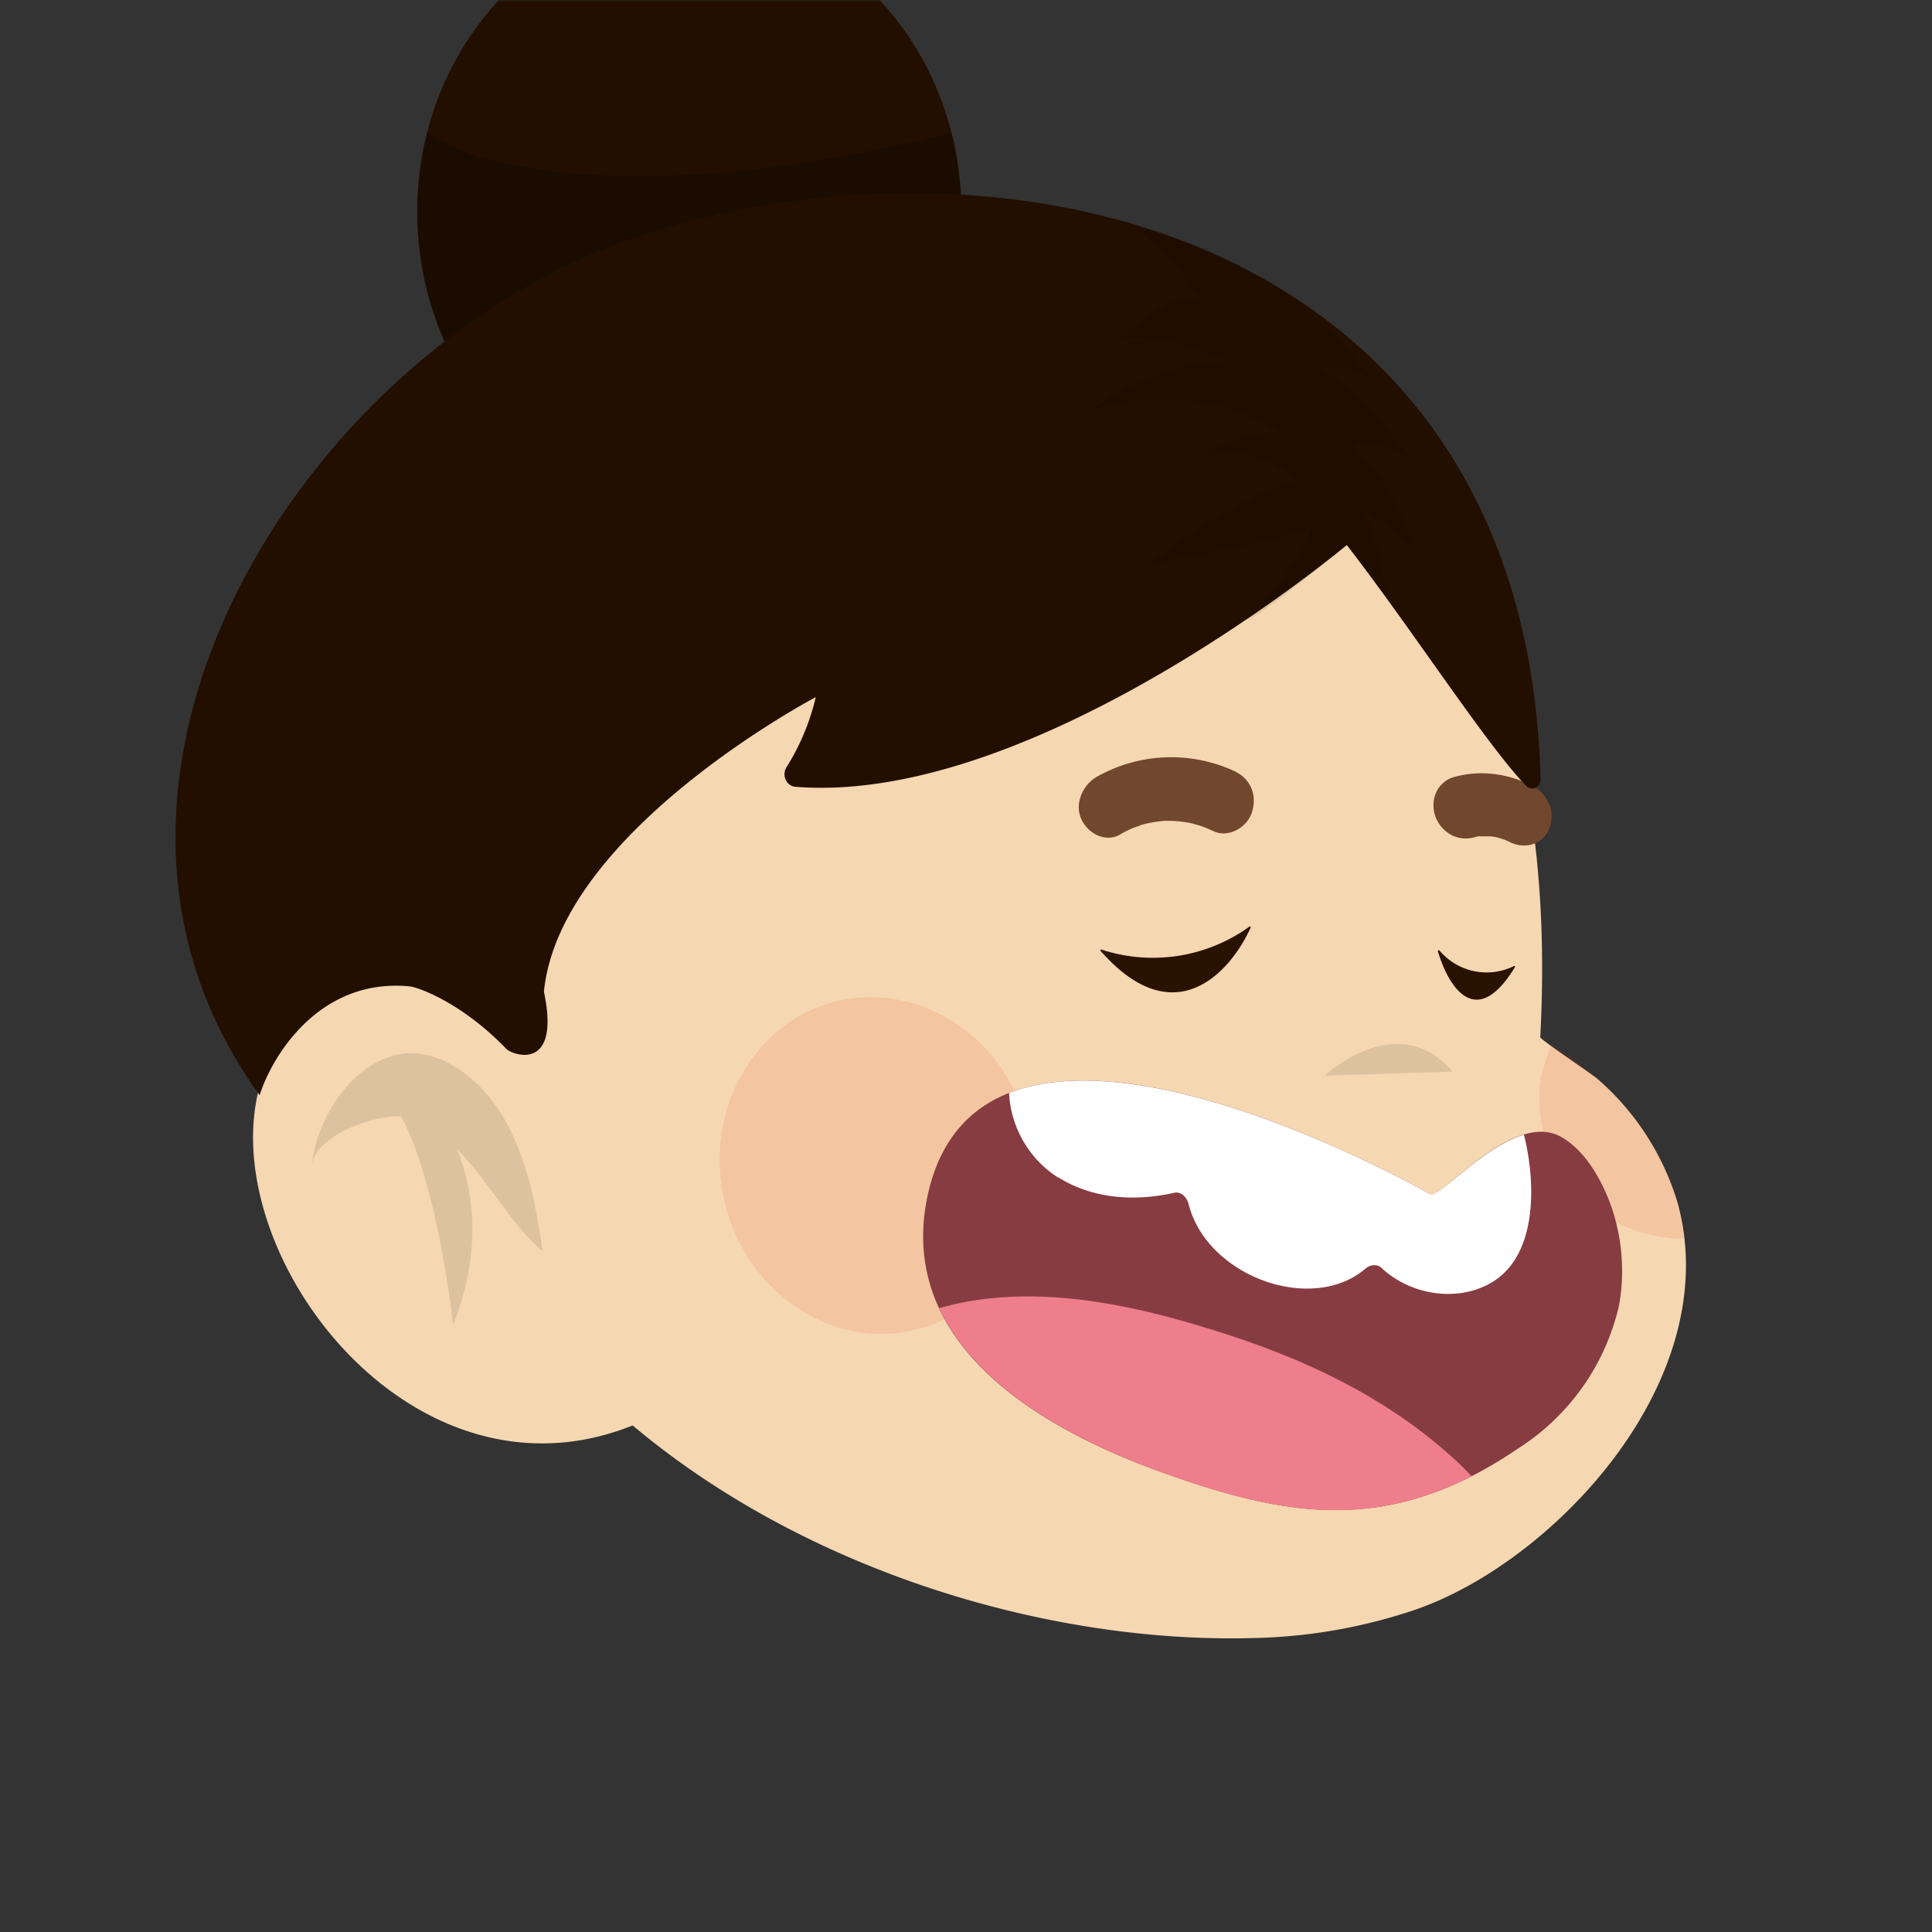 <svg xmlns="http://www.w3.org/2000/svg" viewBox="0 0 480 480" fill="none" shape-rendering="auto" width="512" height="512"><rect x="0" y="0" width="480" height="480" fill="#333333" stroke="none"/><desc>"Custom Avatar" by "Ashley Seo", licensed under "CC BY 4.0". / Remix of the original. - Created with dicebear.com</desc><mask id="viewboxMask"><rect width="480" height="480" rx="0" ry="0" x="0" y="0" fill="#fff" /></mask><g mask="url(#viewboxMask)"><g transform="matrix(.858 0 0 .854 52 47)"><path d="M264 38.6s131.4 20.6 121.4 208.1c0 .7 15.2 10.9 16.4 12a77.1 77.1 0 0 1 23.4 36.3c13.9 51.3-35.7 104.2-75.8 118.2a155 155 0 0 1-46.7 8.3c-103.1 3-239.7-62.7-246.7-191a202.7 202.7 0 0 1 15.1-83.9c0 .1 57.4-142.5 192.9-108Z" fill="#f5d7b1"/><path d="M388.7 248.7a57 57 0 0 0-3.2 10.5 40 40 0 0 0 8.5 30.4 42.3 42.3 0 0 0 33 15.7c-3.2-31.7-29-50.7-38.3-56.6ZM203.5 332c24.4-5.2 39.6-31 33.9-57.5-5.7-26.5-30.2-43.7-54.6-38.5-24.4 5.3-39.5 31-33.8 57.6 5.7 26.5 30.1 43.7 54.5 38.5Z" fill="#DC2400" style="mix-blend-mode:multiply" opacity=".1"/><path opacity=".1" d="M323 257.9s20.9-19.9 37-1.2Z" fill="#000"/><path d="M128.7 356.9C59.3 391.7-3.7 304.4 16.5 255.3c12.9-31.4 50.4-33.8 72.1-5.2a185 185 0 0 1 29.1 59.1" fill="#f5d7b1"/><path opacity=".1" d="M71.5 279c9 9 16.1 22.5 25 30-1.7-12.5-4.3-26-10.4-37.3-6.2-11.6-17.5-21-29-20.3-14.2 1-25.9 17.6-27.4 32.6 1-9 19-15 25.9-14.2 10.8 20.4 15 60.6 15 60.6 9-22.7 5.4-40.7 1-51.5Z" fill="#000"/></g><g transform="matrix(.855 0 0 .855 19 -17)"><path d="M393.3 367c3 1.7 24.1-24.8 38.2-16.7 4.7 2.7 8.3 7.3 11 12.3 6 11 8 24.4 5.7 36.8a67 67 0 0 1-29 41.2c-37.4 25.5-67 20.7-106.8 6-31.4-11.7-74-35.6-65.2-78.7 15.6-76 146.1-1 146.1-1Z" fill="#873C41"/><path d="M285.3 362c10.2 6.4 22.5 7 33.6 4.5 2.1-.5 3.8 1.3 4.3 3.4 5.4 21 36 32 51.5 18.5 1.2-1 3.3-1.3 4.5-.1 8.3 7.8 21.6 10 31.4 4.6 13.8-7.5 13.7-28.6 10-43.3-12.2 3.7-25 18.7-27.3 17.3 0 0-80.1-46-122.3-29.4a31 31 0 0 0 14.3 24.6Z" fill="#fff"/><path d="M400.3 443.8c-22-20.1-48.9-31.4-76.2-39.3-23.4-6.9-49.7-11.3-73.4-4.5 11 23.5 39.2 38.2 61.7 46.6 34.8 12.9 61.8 18.2 93 2.2-1.7-1.7-3.3-3.4-5.1-5Z" fill="#EE7E8B"/></g><g transform="matrix(.855 0 0 .855 19 -17)"><path d="M340.9 289.1a48 48 0 0 1-43.1 6.7c-.2 0-.4.2-.2.4 21.5 24.5 37.8 6.1 43.6-6.8 0-.2-.2-.4-.3-.3ZM396 296a17.9 17.9 0 0 0 21.7 4.6c.2-.1.4.1.3.3-11.5 18.9-19.5 5.3-22.4-4.6 0-.2.2-.4.4-.2Z" fill="#2A1200"/><path d="M337 244.2a43.9 43.9 0 0 0-40.5 1.4c-4 2.3-6.6 7.7-4.5 12.3 1.9 4.2 7 6.9 11.2 4.5 1.3-.8 2.6-1.4 4-2 .4-.2 1.5-.4 1.9-.7l.6-.2a37.5 37.5 0 0 1 6.5-1.1h1.9a34.2 34.2 0 0 1 6.3.8l2 .6c1.3.4 2.6 1 4 1.6 4 2 9.6-.8 11.1-5.3 1.7-5-.3-9.8-4.6-11.9ZM423.5 248.5c-7.4-4-16-5-23.6-2.7-2 .6-4 2.4-4.8 4.4-1 2-1 4.8-.2 7a10 10 0 0 0 4.6 5.3 9 9 0 0 0 6.6.7l1.1-.3h3.6c1.4.1 2.8.5 4.2 1l1.4.6c2 1.1 4.6 1.4 6.7.7 2-.6 4-2.3 4.8-4.4.8-2 1.1-4.6.2-6.9-1-2.3-2.4-4.2-4.6-5.4Z" fill="#71472D"/></g><g transform="matrix(.855 0 0 .857 18 -15)"><path d="M179.3 164.8c-43.7 0-79.1-38.4-79.1-85.9 0-47.4 35.4-85.9 79-85.9 43.7 0 79.1 38.5 79.1 86 0 47.4-35.4 85.8-79 85.8Z" fill="#220f00"/><path d="M179.3 164.8c-43.7 0-79.1-38.4-79.1-85.9 0-8 1-15.6 2.8-22.9 12.7 9.5 61 22.8 152.5 0a93 93 0 0 1 2.8 23c0 47.4-35.4 85.8-79 85.8Z" fill="#000" fill-opacity=".2"/><path d="M137 305c4.6-46.4 79-85.4 79-85.4a66.5 66.5 0 0 1-8.5 20.3c-1.5 2.4 0 5.5 2.6 5.7 70 5.5 160.2-70.1 160.2-70.1 19 24.5 41 58.5 52.2 69.9 1.6 1.6 4.2.3 4.1-2.1C422.4 83 268 51.2 163.4 86.4 67.7 118.7-12 243.7 54.4 335c3.7-11.7 17.7-34.3 44-31.5 4.4 1 16 6 27.6 18 1.7 1.9 16 7 11-16.5Z" fill="#220f00"/><path opacity=".1" d="M356 157.1s-8.3-9.8-26.3-8.2c0 0 12.7-7 21-6 0 0-22.6-16.8-55.6-6.2 0 0 23.3-16.4 41.7-14.3 0 0-19.6-8.6-32-6.6 0 0 9.8-12.2 22.6-11.8 0 0-10.2-18-26-23.7 0 0 31.6 9 40 15.5 18.3 7.8 35.3 30.7 35.3 30.7-5.7-3.3-14.7-2.5-14.7-2.5 14.7 9 26 25.8 26 25.8-7.2-5-15.8-3.3-15.8-3.3a76.7 76.7 0 0 1 18.4 31.9c-1.9-5.8-15.4-12.7-15.4-12.7a71.7 71.7 0 0 1 6.4 24.5l-11.3-14.7s-23 19.2-29 21.7c0 0 17.3-18 18.4-26.2 0 0-26 7-46.6 9.8 0 0 29-22 42.9-23.7Z" fill="#000"/></g><g transform="matrix(.855 0 0 .857 14 -12)"></g></g></svg>